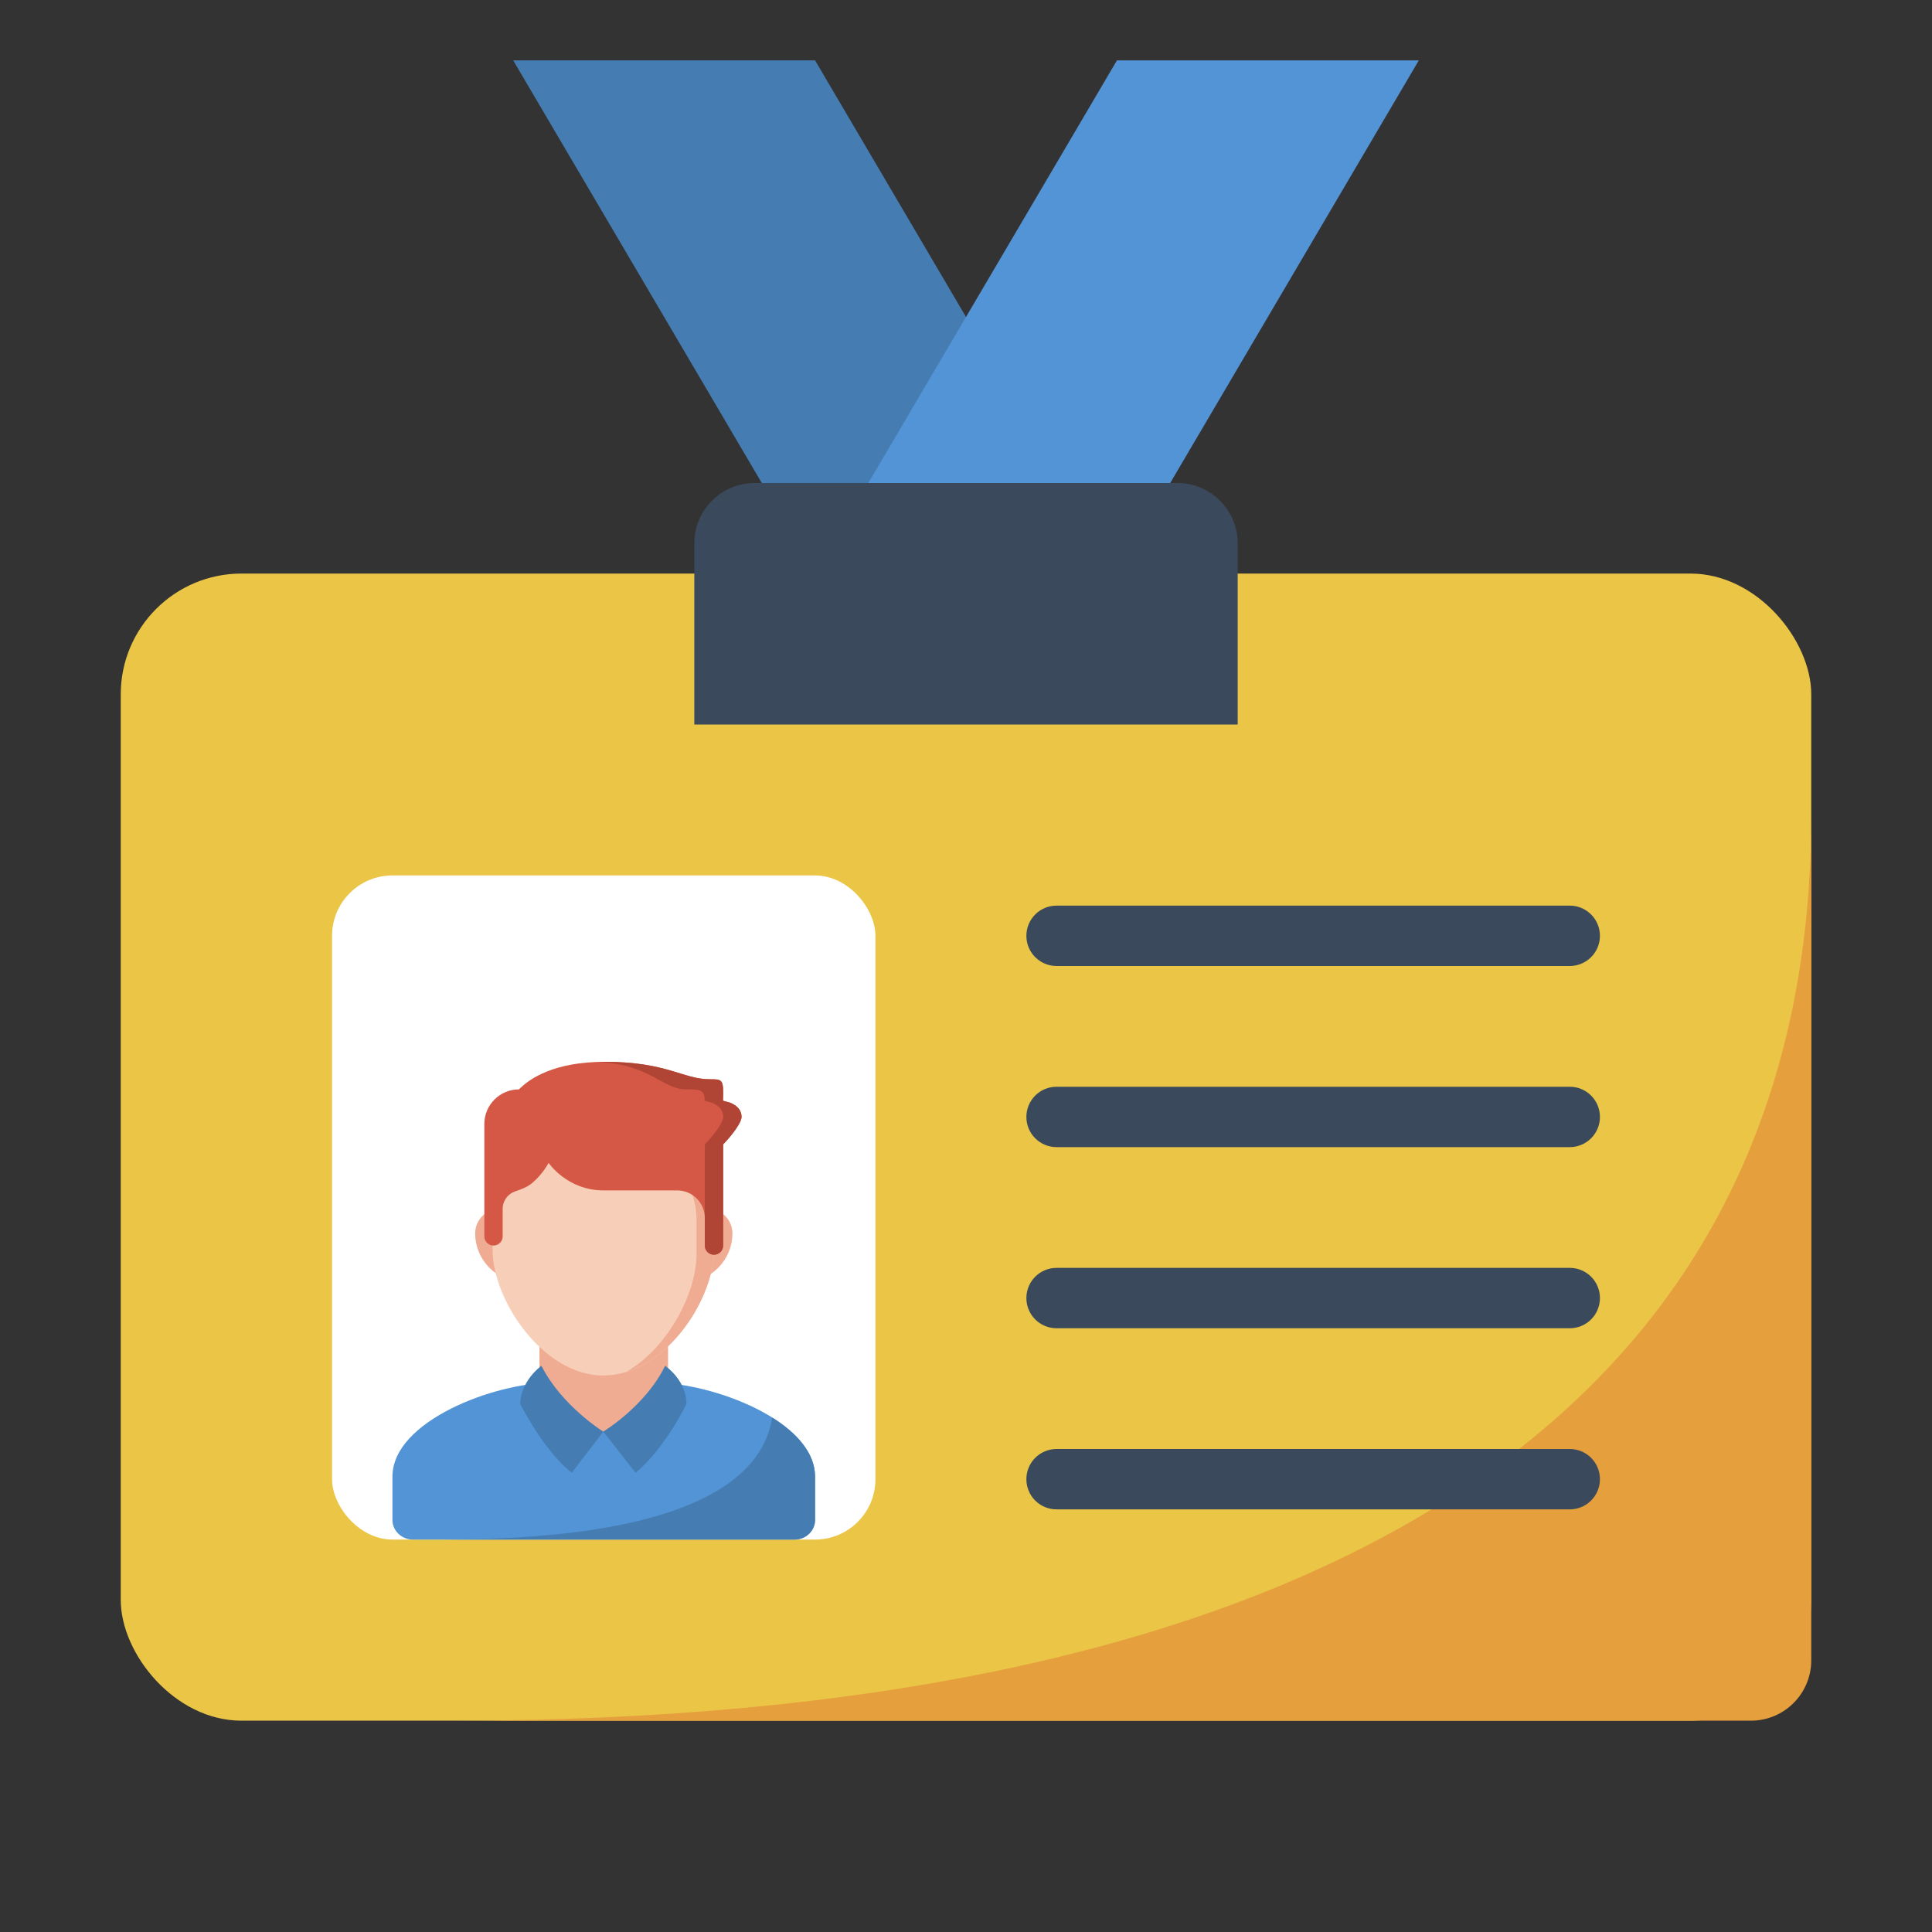 <?xml version="1.0" encoding="UTF-8"?><svg id="h" xmlns="http://www.w3.org/2000/svg" width="64" height="64" viewBox="0 0 64 64"><rect x="0" y="0" width="64" height="64" fill="#333333" stroke="none"/><rect x="4" y="19" width="56" height="38" rx="4" ry="4" fill="#eac546"/><polygon points="27 2 17 2 27 19 37 19 27 2" fill="#457db3" fill-rule="evenodd"/><polygon points="37 2 47 2 37 19 27 19 37 2" fill="#5294d5" fill-rule="evenodd"/><path d="M25,16h14c1.104,0,2,.896,2,2v6h-18v-6c0-1.104.896-2,2-2Z" fill="#3a4a5c"/><path d="M60,27c0,21-18,30-45,30h43c1.105,0,2-.895,2-2v-28Z" fill="#e69f3d" fill-rule="evenodd"/><rect x="11" y="29" width="18" height="22" rx="2" ry="2" fill="#fff"/><path d="M27,50.354v-1.438c0-1.849-3.4-3.112-5.3-3.112h-3.431c-1.869,0-5.269,1.262-5.269,3.112v1.438c0,.352.306.646.674.646h12.652c.368,0,.674-.294.674-.646h0Z" fill="#5294d5" fill-rule="evenodd"/><rect x="17.87" y="43.119" width="4.261" height="4.304" fill="#efac92"/><path d="M16.551,40.043h6.899c.448,0,.812.364.812.812h0c0,.896-.727,1.623-1.623,1.623h-5.275c-.896,0-1.623-.727-1.623-1.623h0c0-.448.364-.812.812-.812Z" fill="#efac92"/><path d="M19.985,37.312h0c2.027,0,3.667,1.355,3.667,3.018v1.078c0,1.663-1.641,4.157-3.667,4.157h0c-1.995,0-3.667-2.494-3.667-4.157v-1.078c0-1.663,1.673-3.018,3.667-3.018h0Z" fill="#f7cfb8" fill-rule="evenodd"/><path d="M19.985,37.312c-.098,0-.195.006-.292.012,1.892.125,3.381,1.467,3.381,3.101v1.112c0,1.317-.969,3.136-2.336,3.911,1.665-.508,2.914-2.591,2.914-4.041v-1.078c0-1.663-1.641-3.018-3.667-3.018Z" fill="#efac92" fill-rule="evenodd"/><path d="M24.216,36.54c-.088-.039-.182-.046-.267-.079,0-.007.002-.016.002-.023.026-.697-.023-.686-.444-.686-.877,0-1.409-.578-3.471-.578-1.678,0-2.491.552-2.844.913-.634,0-1.148.514-1.148,1.148v3.721c0,.168.136.304.304.304s.304-.136.304-.304v-.913c0-.269.174-.497.416-.578.203-.068.405-.143.568-.282.358-.304.537-.662.537-.662,0,0,.609.913,1.826.913h2.435c.504,0,.913.409.913.913v.913c0,.168.136.304.304.304s.304-.136.304-.304v-3.351c.29-.299.609-.722.609-.91q0-.304-.35-.46Z" fill="#d55846" fill-rule="evenodd"/><path d="M24.216,36.54c-.088-.039-.182-.046-.267-.079,0-.007.002-.016.002-.023.026-.697-.023-.686-.444-.686-.877,0-1.409-.578-3.471-.578-.096,0-.189.002-.28.006,1.792.057,2.155.907,2.983.907.421,0,.603,0,.603.351,0,.007-.002.016-.002.023.085.033.179.04.267.079q.35.156.35.46c0,.188-.318.611-.609.91v3.351c0,.168.136.304.304.304s.304-.136.304-.304v-3.351c.29-.299.609-.722.609-.91q0-.304-.35-.46Z" fill="#b04536" fill-rule="evenodd"/><path d="M17.935,45.241c-.734.576-.704,1.273-.704,1.273.551,1.031,1.162,1.849,1.713,2.273.337-.455.704-.909,1.04-1.364,0,0-1.377-.849-2.05-2.182h0Z" fill="#457db3" fill-rule="evenodd"/><path d="M22.034,45.241c.765.576.704,1.273.704,1.273-.52,1.031-1.162,1.849-1.683,2.273-.367-.455-.704-.909-1.071-1.364,0,0,1.407-.849,2.05-2.182h0Z" fill="#457db3" fill-rule="evenodd"/><path d="M26.326,51c.368,0,.674-.294.674-.646v-1.438c0-.771-.592-1.44-1.42-1.958-.251,1.601-1.92,4.038-10.893,4.042h11.639Z" fill="#457db3" fill-rule="evenodd"/><path d="M52,32h-17c-.553,0-1-.448-1-1s.447-1,1-1h17c.553,0,1,.448,1,1s-.447,1-1,1Z" fill="#3a4a5c"/><path d="M52,38h-17c-.553,0-1-.447-1-1s.447-1,1-1h17c.553,0,1,.447,1,1s-.447,1-1,1Z" fill="#3a4a5c"/><path d="M52,44h-17c-.553,0-1-.447-1-1s.447-1,1-1h17c.553,0,1,.447,1,1s-.447,1-1,1Z" fill="#3a4a5c"/><path d="M52,50h-17c-.553,0-1-.447-1-1s.447-1,1-1h17c.553,0,1,.447,1,1s-.447,1-1,1Z" fill="#3a4a5c"/></svg>